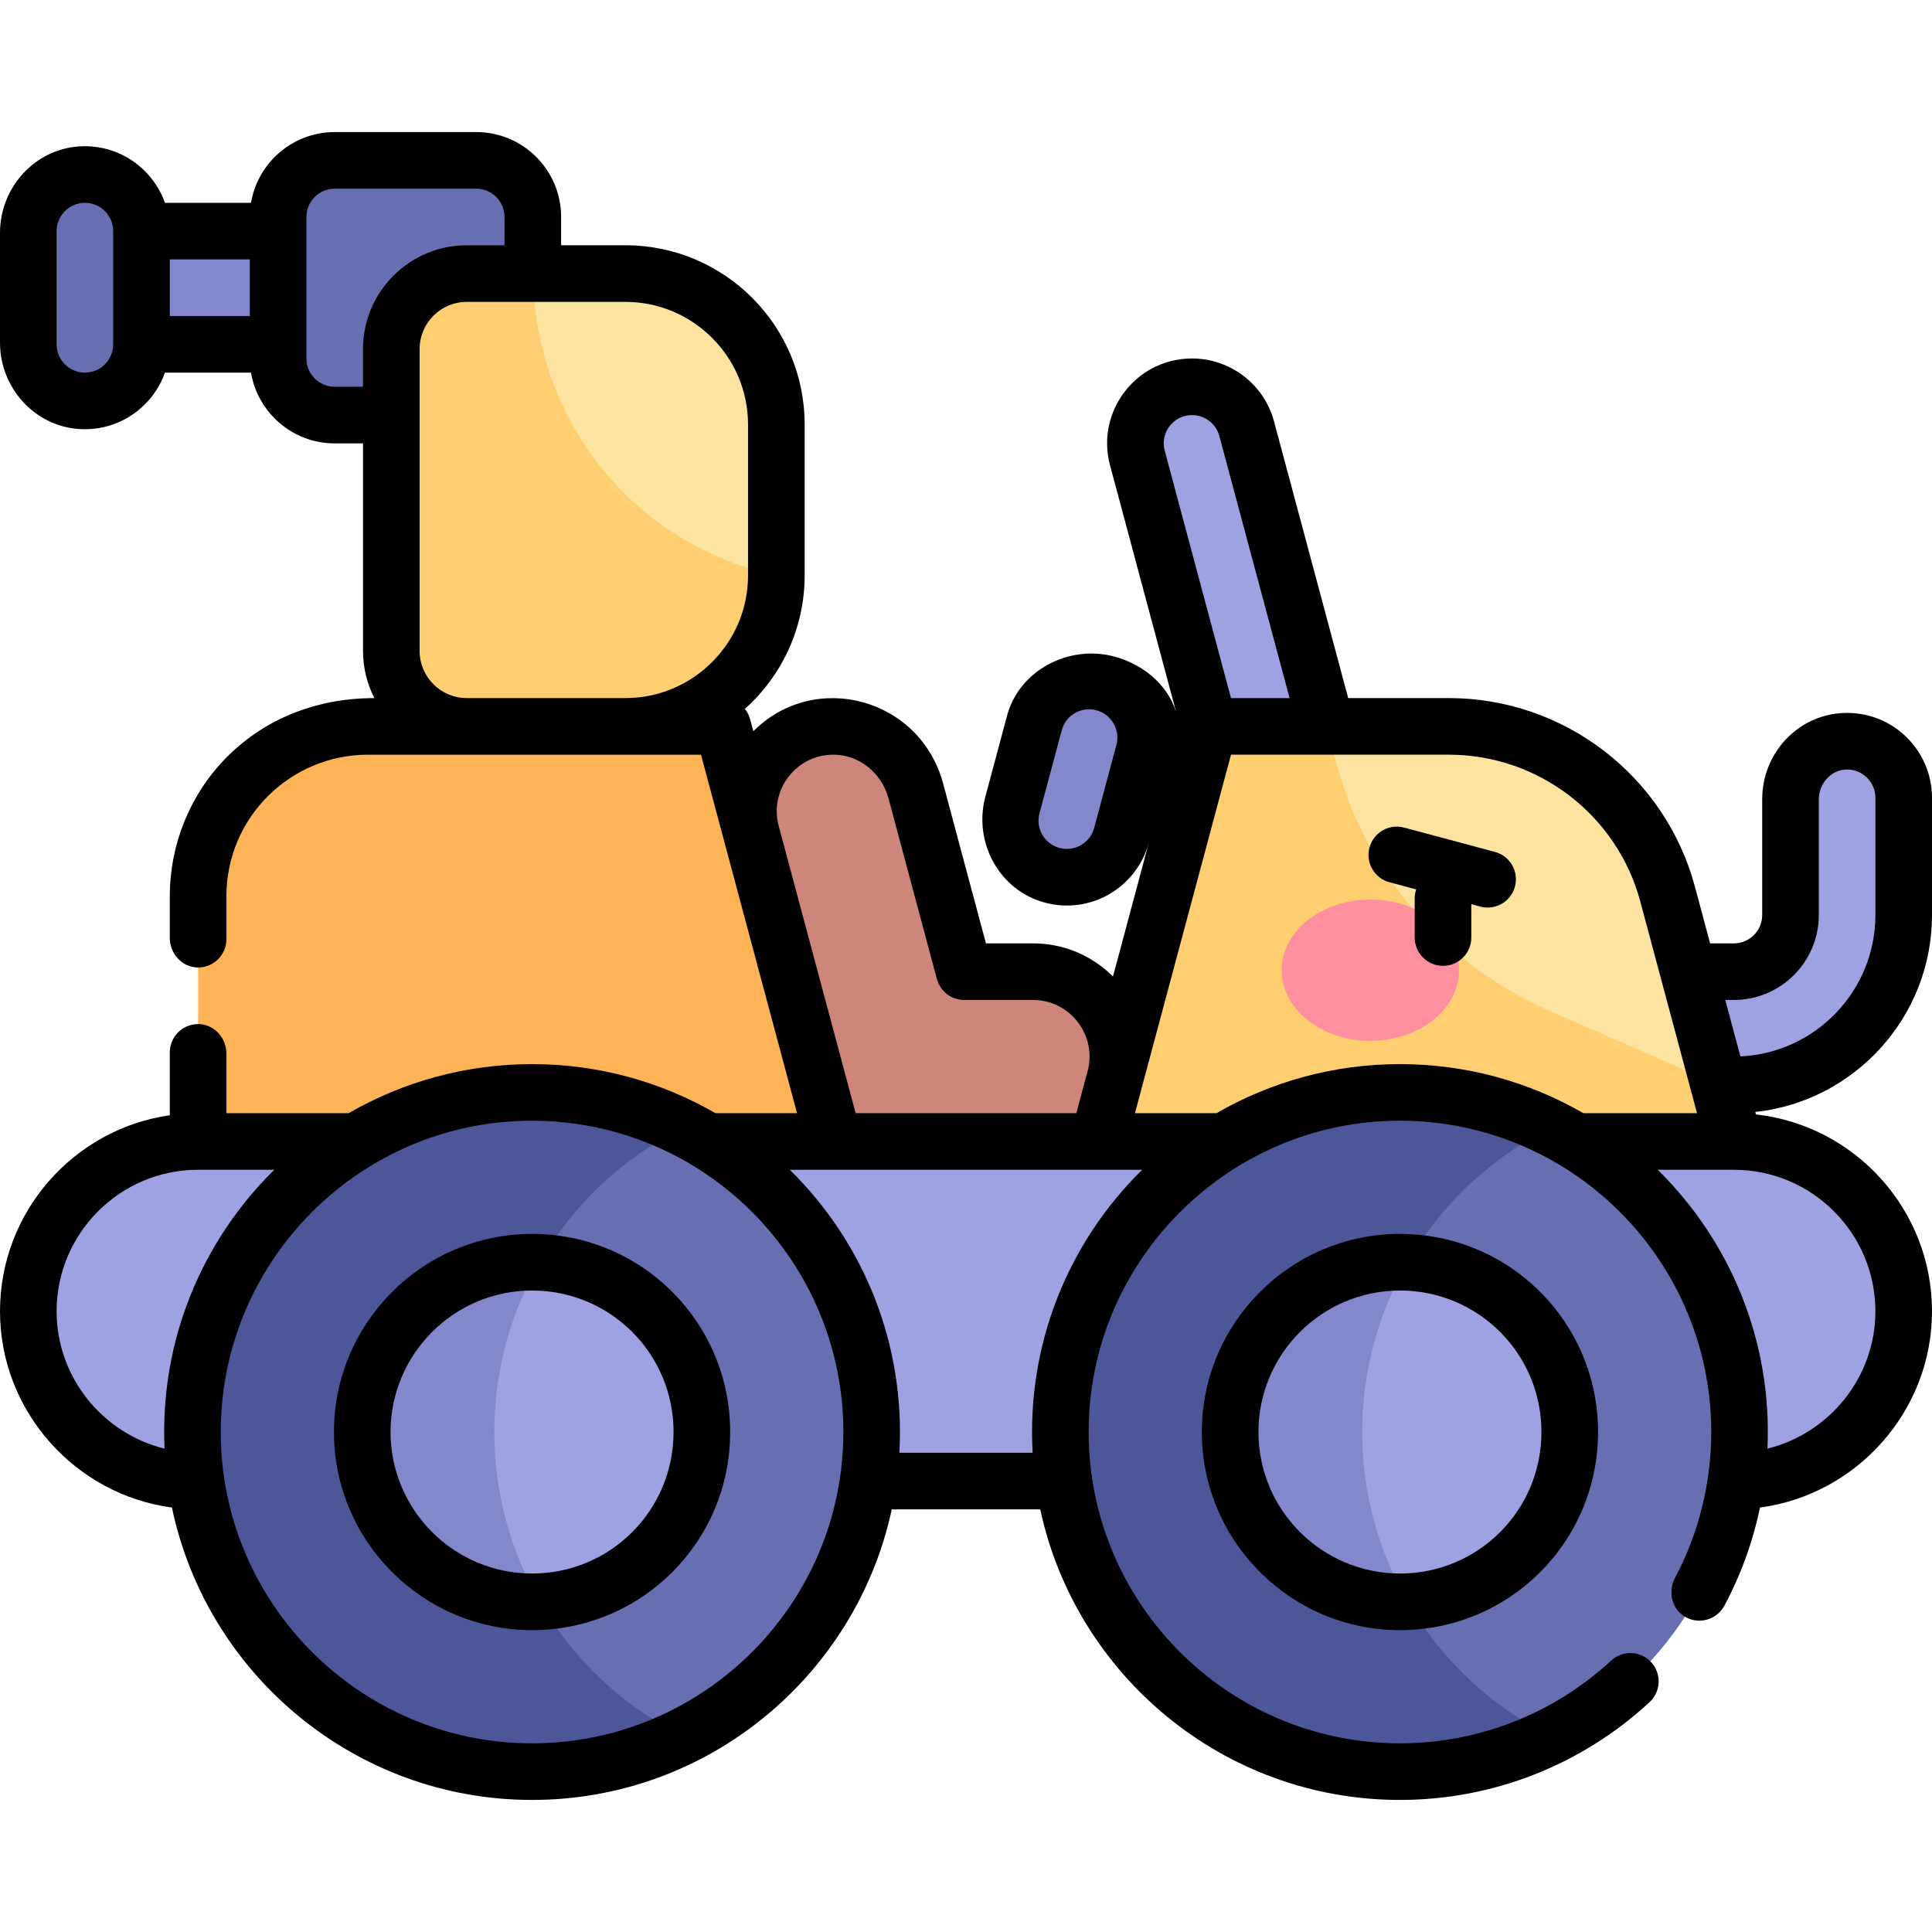<svg id="Capa_1" enable-background="new 0 0 512 512" height="512" viewBox="0 0 512 512" width="512" xmlns="http://www.w3.org/2000/svg"><g><g><path d="m37.5 61.25-15 15 15 15h36.2l15-15-15-15z" fill="#8288cb"/><g fill="#676fb2"><path d="m126.2 42.5h-37.5c-8.284 0-15 6.716-15 15v37.5c0 8.284 6.716 15 15 15h15l37.5-37.5v-15c0-8.284-6.715-15-15-15z"/><path d="m22.5 46.25c8.284 0 15 6.716 15 15v30c0 8.284-6.716 15-15 15-8.284 0-15-6.716-15-15v-30c0-8.284 6.716-15 15-15z"/></g></g><g><path d="m165.738 72.5h-24.517v80h64.517v-40c0-22.091-17.908-40-40-40z" fill="#fce3a0"/><path d="m141.221 72.5h-17.521c-11.046 0-20 8.954-20 20v80c0 11.046 8.954 20 20 20l21.713 10 20.325-10c22.092 0 40-17.909 40-40-37.357-8.064-64.071-40.455-64.517-80z" fill="#ffce71"/></g><g fill="#9ea2e3"><path d="m488.775 196.442c-8.068.38-14.275 7.33-14.275 15.407v30.651c0 8.284-6.716 15-15 15h-16.075v30h16.075c24.853 0 45-20.147 45-45v-31.075c0-8.525-7.111-15.388-15.725-14.983z"/><path d="m330.389 113.615c-1.757-6.556-7.698-11.115-14.486-11.115-9.86 0-17.038 9.353-14.486 18.877l19.053 71.123 15.823 10 15.237-10z"/></g><path d="m278.841 231.959c-8.002-2.145-12.751-10.369-10.607-18.371l5.895-22c2.144-8.002 10.369-12.754 18.371-10.607 8.002 2.145 12.751 10.369 10.607 18.371l-5.895 22c-2.144 8.003-10.373 12.751-18.371 10.607z" fill="#8288cb"/><path d="m273.735 257.5h-18.204l-12.824-47.867c-2.633-9.827-11.373-16.996-21.545-17.131-14.954-.198-25.9 13.931-22.044 28.321v81.677l48.176 20 43.708-20 4.468-16.677c3.827-14.29-6.941-28.323-21.735-28.323z" fill="#ce857a"/><g><g><path d="m455.481 287.5-13.537-50.528c-7.028-26.232-30.799-44.472-57.956-44.472h-32.458-31.059l-29.471 110 80 20 88.5-20z" fill="#fce3a0"/><path d="m410.634 267.884c-27.851-12.182-48.648-36.37-56.518-65.733l-2.587-9.652h-31.059l-29.47 110.001 80 20 88.5-20-4.019-15z" fill="#ffce71"/></g><path d="m64.136 207.303c-7.231 7.984-11.636 18.576-11.636 30.197v65l84.25 20 84.25-20-25.003-93.323c-2.636-9.837-11.55-16.677-21.733-16.677h-76.764c-13.232 0-25.13 5.711-33.364 14.803z" fill="#ffb357"/></g><path d="m504.5 347.5c0-24.853-20.147-45-45-45h-407c-24.853 0-45 20.147-45 45s20.147 45 45 45h407c24.853 0 45-20.147 45-45z" fill="#9ea2e3"/><g><g><path d="m180.974 298.875c-12.072-6.001-25.654-9.375-39.974-9.375-49.706 0-90 40.294-90 90s40.294 90 90 90c14.31 0 27.894-3.373 39.971-9.377 29.523-14.678 50.029-45.107 50.029-80.623 0-35.478-20.482-65.936-50.026-80.625z" fill="#676fb2"/><path d="m143.022 424.449c-7.642-13.227-12.022-28.574-12.022-44.949s4.38-31.722 12.022-44.949c8.845-15.308 22.062-27.772 37.952-35.676-12.072-6.001-25.654-9.375-39.974-9.375-49.706 0-90 40.294-90 90s40.294 90 90 90c14.31 0 27.894-3.373 39.971-9.377-15.888-7.904-29.104-20.368-37.949-35.674z" fill="#4c5699"/></g><g><path d="m143.022 334.551c-.671-.03-1.344-.051-2.022-.051-24.813 0-45 20.187-45 45s20.187 45 45 45c.678 0 1.351-.021 2.022-.051 23.878-1.062 42.978-20.814 42.978-44.949s-19.1-43.887-42.978-44.949z" fill="#9ea2e3"/><path d="m143.022 334.551c-.671-.03-1.344-.051-2.022-.051-24.813 0-45 20.187-45 45s20.187 45 45 45c.678 0 1.351-.021 2.022-.051-7.642-13.227-12.022-28.574-12.022-44.949s4.38-31.722 12.022-44.949z" fill="#8288cb"/></g></g><g><g><path d="m410.974 298.875c-12.072-6.001-25.654-9.375-39.974-9.375-49.706 0-90 40.294-90 90s40.294 90 90 90c14.31 0 27.894-3.373 39.971-9.377 29.524-14.678 50.029-45.107 50.029-80.623 0-35.478-20.482-65.936-50.026-80.625z" fill="#676fb2"/><path d="m373.022 424.449c-7.642-13.227-12.022-28.574-12.022-44.949s4.38-31.722 12.022-44.949c8.845-15.308 22.062-27.772 37.952-35.676-12.072-6.001-25.654-9.375-39.974-9.375-49.706 0-90 40.294-90 90s40.294 90 90 90c14.31 0 27.894-3.373 39.971-9.377-15.888-7.904-29.104-20.368-37.949-35.674z" fill="#4c5699"/></g><g><path d="m373.022 334.551c-.671-.03-1.344-.051-2.022-.051-24.813 0-45 20.187-45 45s20.187 45 45 45c.678 0 1.351-.021 2.022-.051 23.878-1.062 42.978-20.814 42.978-44.949s-19.1-43.887-42.978-44.949z" fill="#9ea2e3"/><path d="m326 379.5c0 24.813 20.187 45 45 45 .678 0 1.351-.021 2.022-.051-7.642-13.227-12.022-28.574-12.022-44.949s4.38-31.722 12.022-44.949c-.671-.03-1.344-.051-2.022-.051-24.813 0-45 20.187-45 45z" fill="#8288cb"/></g></g><ellipse cx="363.156" cy="257.115" fill="#ff8e9e" rx="23.5" ry="18.714"/><g><path d="m512 242.5v-31.075c0-12.52-10.379-23.065-23.577-22.475-12.013.567-21.423 10.624-21.423 22.899v30.651c0 4.143-3.358 7.5-7.5 7.5h-6.302l-4.01-14.968c-7.892-29.458-34.703-50.032-65.2-50.032h-26.704l-19.652-73.326c-2.629-9.818-11.565-16.674-21.729-16.674-14.789 0-25.564 14.017-21.73 28.318l17.912 66.863c-1.786-7.896-8.465-13.961-16.809-16.197-12.01-3.224-25.173 3.645-28.391 15.662l-5.755 21.479c-3.235 12.074 3.665 24.813 15.735 28.067 12.053 3.254 24.295-3.913 27.556-15.766l-9.474 35.362c-5.594-5.623-13.132-8.79-21.212-8.79h-12.449l-11.335-42.309c-6.105-22.789-34.08-30.191-50.312-13.904-.913-3.408-1.018-4.369-2.239-5.916 9.713-8.703 15.839-21.333 15.839-35.371v-40c0-26.233-21.267-47.5-47.5-47.5h-17.039v-7.5c0-12.427-10.074-22.5-22.5-22.5h-37.5c-11.128 0-20.39 8.123-22.182 18.75h-22.808c-3.247-9.155-12.258-15.605-22.65-14.955-11.923.749-21.06 10.956-21.06 22.902v29.109c0 11.946 9.137 22.153 21.06 22.9 10.392.65 19.403-5.8 22.65-14.955h22.809c1.791 10.628 11.053 18.751 22.181 18.751h7.5v55c0 4.5 1.094 8.746 3.018 12.5-32.774 0-54.218 24.99-54.218 52.5v11.078c0 4.106 3.165 7.688 7.27 7.81 4.247.127 7.73-3.277 7.73-7.496v-11.392c0-20.928 17.031-37.5 37.5-37.5h88.273l25.453 95h-21.626c-14.316-8.266-30.916-13-48.601-13s-34.285 4.734-48.601 13h-32.398v-15.795c0-4.106-3.165-7.688-7.27-7.811-4.247-.126-7.73 3.278-7.73 7.497v16.652c-25.407 3.652-45 25.556-45 51.957 0 26.463 19.933 48.59 45.569 52.015 9.258 44.193 48.528 77.485 95.431 77.485 46.731 0 85.882-33.049 95.325-77h39.351c9.443 43.951 48.594 77 95.325 77 24.556 0 48.048-9.201 66.148-25.908 3.044-2.809 3.233-7.554.424-10.598-2.808-3.043-7.553-3.232-10.598-.424-15.322 14.142-35.201 21.93-55.975 21.93-46.978 0-84.911-39.47-82.38-86.988 2.228-41.825 36.067-75.665 77.892-77.892 47.519-2.531 86.988 35.402 86.988 82.38 0 13.505-3.321 26.871-9.607 38.674-1.921 3.608-.861 8.227 2.668 10.29 3.689 2.157 8.396.811 10.401-2.919 4.383-8.155 7.556-16.945 9.456-26.029 25.642-3.419 45.582-25.55 45.582-52.016 0-26.973-20.449-49.25-46.656-52.167l-.173-.645c26.29-2.837 46.829-25.157 46.829-52.188zm-216.138-45.09-5.895 22c-1.07 3.995-5.169 6.375-9.184 5.305h-.001c-4.004-1.073-6.378-5.181-5.305-9.186l5.895-22.001c1.064-3.971 5.145-6.384 9.186-5.304 3.995 1.071 6.374 5.192 5.304 9.186zm-265.862-106.16c0 4.136-3.364 7.5-7.5 7.5s-7.5-3.364-7.5-7.5v-30c0-4.136 3.364-7.5 7.5-7.5s7.5 3.364 7.5 7.5zm36.2-7.5h-21.2v-15h21.2zm30 8.75v10h-7.5c-4.136 0-7.5-3.364-7.5-7.5v-37.5c0-4.136 3.364-7.5 7.5-7.5h37.5c4.136 0 7.5 3.364 7.5 7.5v7.5h-10c-15.163 0-27.5 12.337-27.5 27.5zm69.538 92.5h-42.038c-6.893 0-12.5-5.607-12.5-12.5v-80c0-6.893 5.607-12.5 12.5-12.5h42.038c17.921 0 32.5 14.579 32.5 32.5v40c0 17.921-14.579 32.5-32.5 32.5zm142.923-65.562c-1.275-4.763 2.308-9.438 7.242-9.438 3.387 0 6.364 2.285 7.241 5.557l18.611 69.444h-15.531zm-102.3 99.444c-2.587-9.66 4.817-19.056 14.701-18.881 6.677.089 12.598 4.848 14.4 11.572l12.824 47.867c.878 3.279 3.85 5.56 7.244 5.56h18.204c9.871 0 17.032 9.346 14.494 18.866l-2.983 11.134h-58.49zm-162.757 165.022c-16.371-4.027-28.604-18.884-28.604-36.404 0-20.678 16.822-37.5 37.5-37.5h20.193c-19.092 18.768-30.373 45.146-29.089 73.904zm97.396 78.096c-45.49 0-82.5-37.01-82.5-82.5s37.01-82.5 82.5-82.5 82.5 37.01 82.5 82.5-37.01 82.5-82.5 82.5zm132.658-77h-35.316c1.598-28.65-9.316-55.616-29.035-75h93.386c-19.704 19.369-30.634 46.33-29.035 75zm145.943-90c-14.316-8.266-30.916-13-48.601-13s-34.285 4.734-48.601 13h-21.626s25.441-94.957 25.453-95h57.762c23.72 0 44.572 16.002 50.711 38.914l15.027 56.086zm77.399 52.5c0 17.521-12.237 32.381-28.611 36.405 1.294-28.56-9.857-55.008-29.082-73.905h20.193c20.678 0 37.5 16.822 37.5 37.5zm-35.776-67.544-4.007-14.956h2.283c12.406 0 22.5-10.094 22.5-22.5v-30.651c0-4.179 3.197-7.729 7.128-7.914 4.277-.221 7.872 3.193 7.872 7.49v31.075c0 20.1-15.896 36.552-35.776 37.456z"/><path d="m141 327c-28.948 0-52.5 23.552-52.5 52.5s23.552 52.5 52.5 52.5c28.95 0 52.5-23.323 52.5-52.5 0-29.184-23.553-52.5-52.5-52.5zm0 90c-20.678 0-37.5-16.822-37.5-37.5s16.822-37.5 37.5-37.5c20.679 0 37.5 16.657 37.5 37.5 0 20.747-16.72 37.5-37.5 37.5z"/><path d="m318.5 379.5c0 28.948 23.552 52.5 52.5 52.5 28.95 0 52.5-23.323 52.5-52.5 0-29.184-23.553-52.5-52.5-52.5-28.948 0-52.5 23.552-52.5 52.5zm90 0c0 20.747-16.72 37.5-37.5 37.5-20.678 0-37.5-16.822-37.5-37.5s16.822-37.5 37.5-37.5c20.679 0 37.5 16.657 37.5 37.5z"/><path d="m396.174 225.767-24.065-6.448c-4.003-1.073-8.113 1.302-9.186 5.303s1.302 8.114 5.303 9.186l7.078 1.896c-.252.751-.395 1.552-.395 2.388v10.366c0 4.143 3.357 7.5 7.5 7.5s7.5-3.357 7.5-7.5v-8.84l2.382.638c3.991 1.072 8.112-1.295 9.186-5.303 1.072-4.002-1.302-8.115-5.303-9.186z"/></g></g></svg>